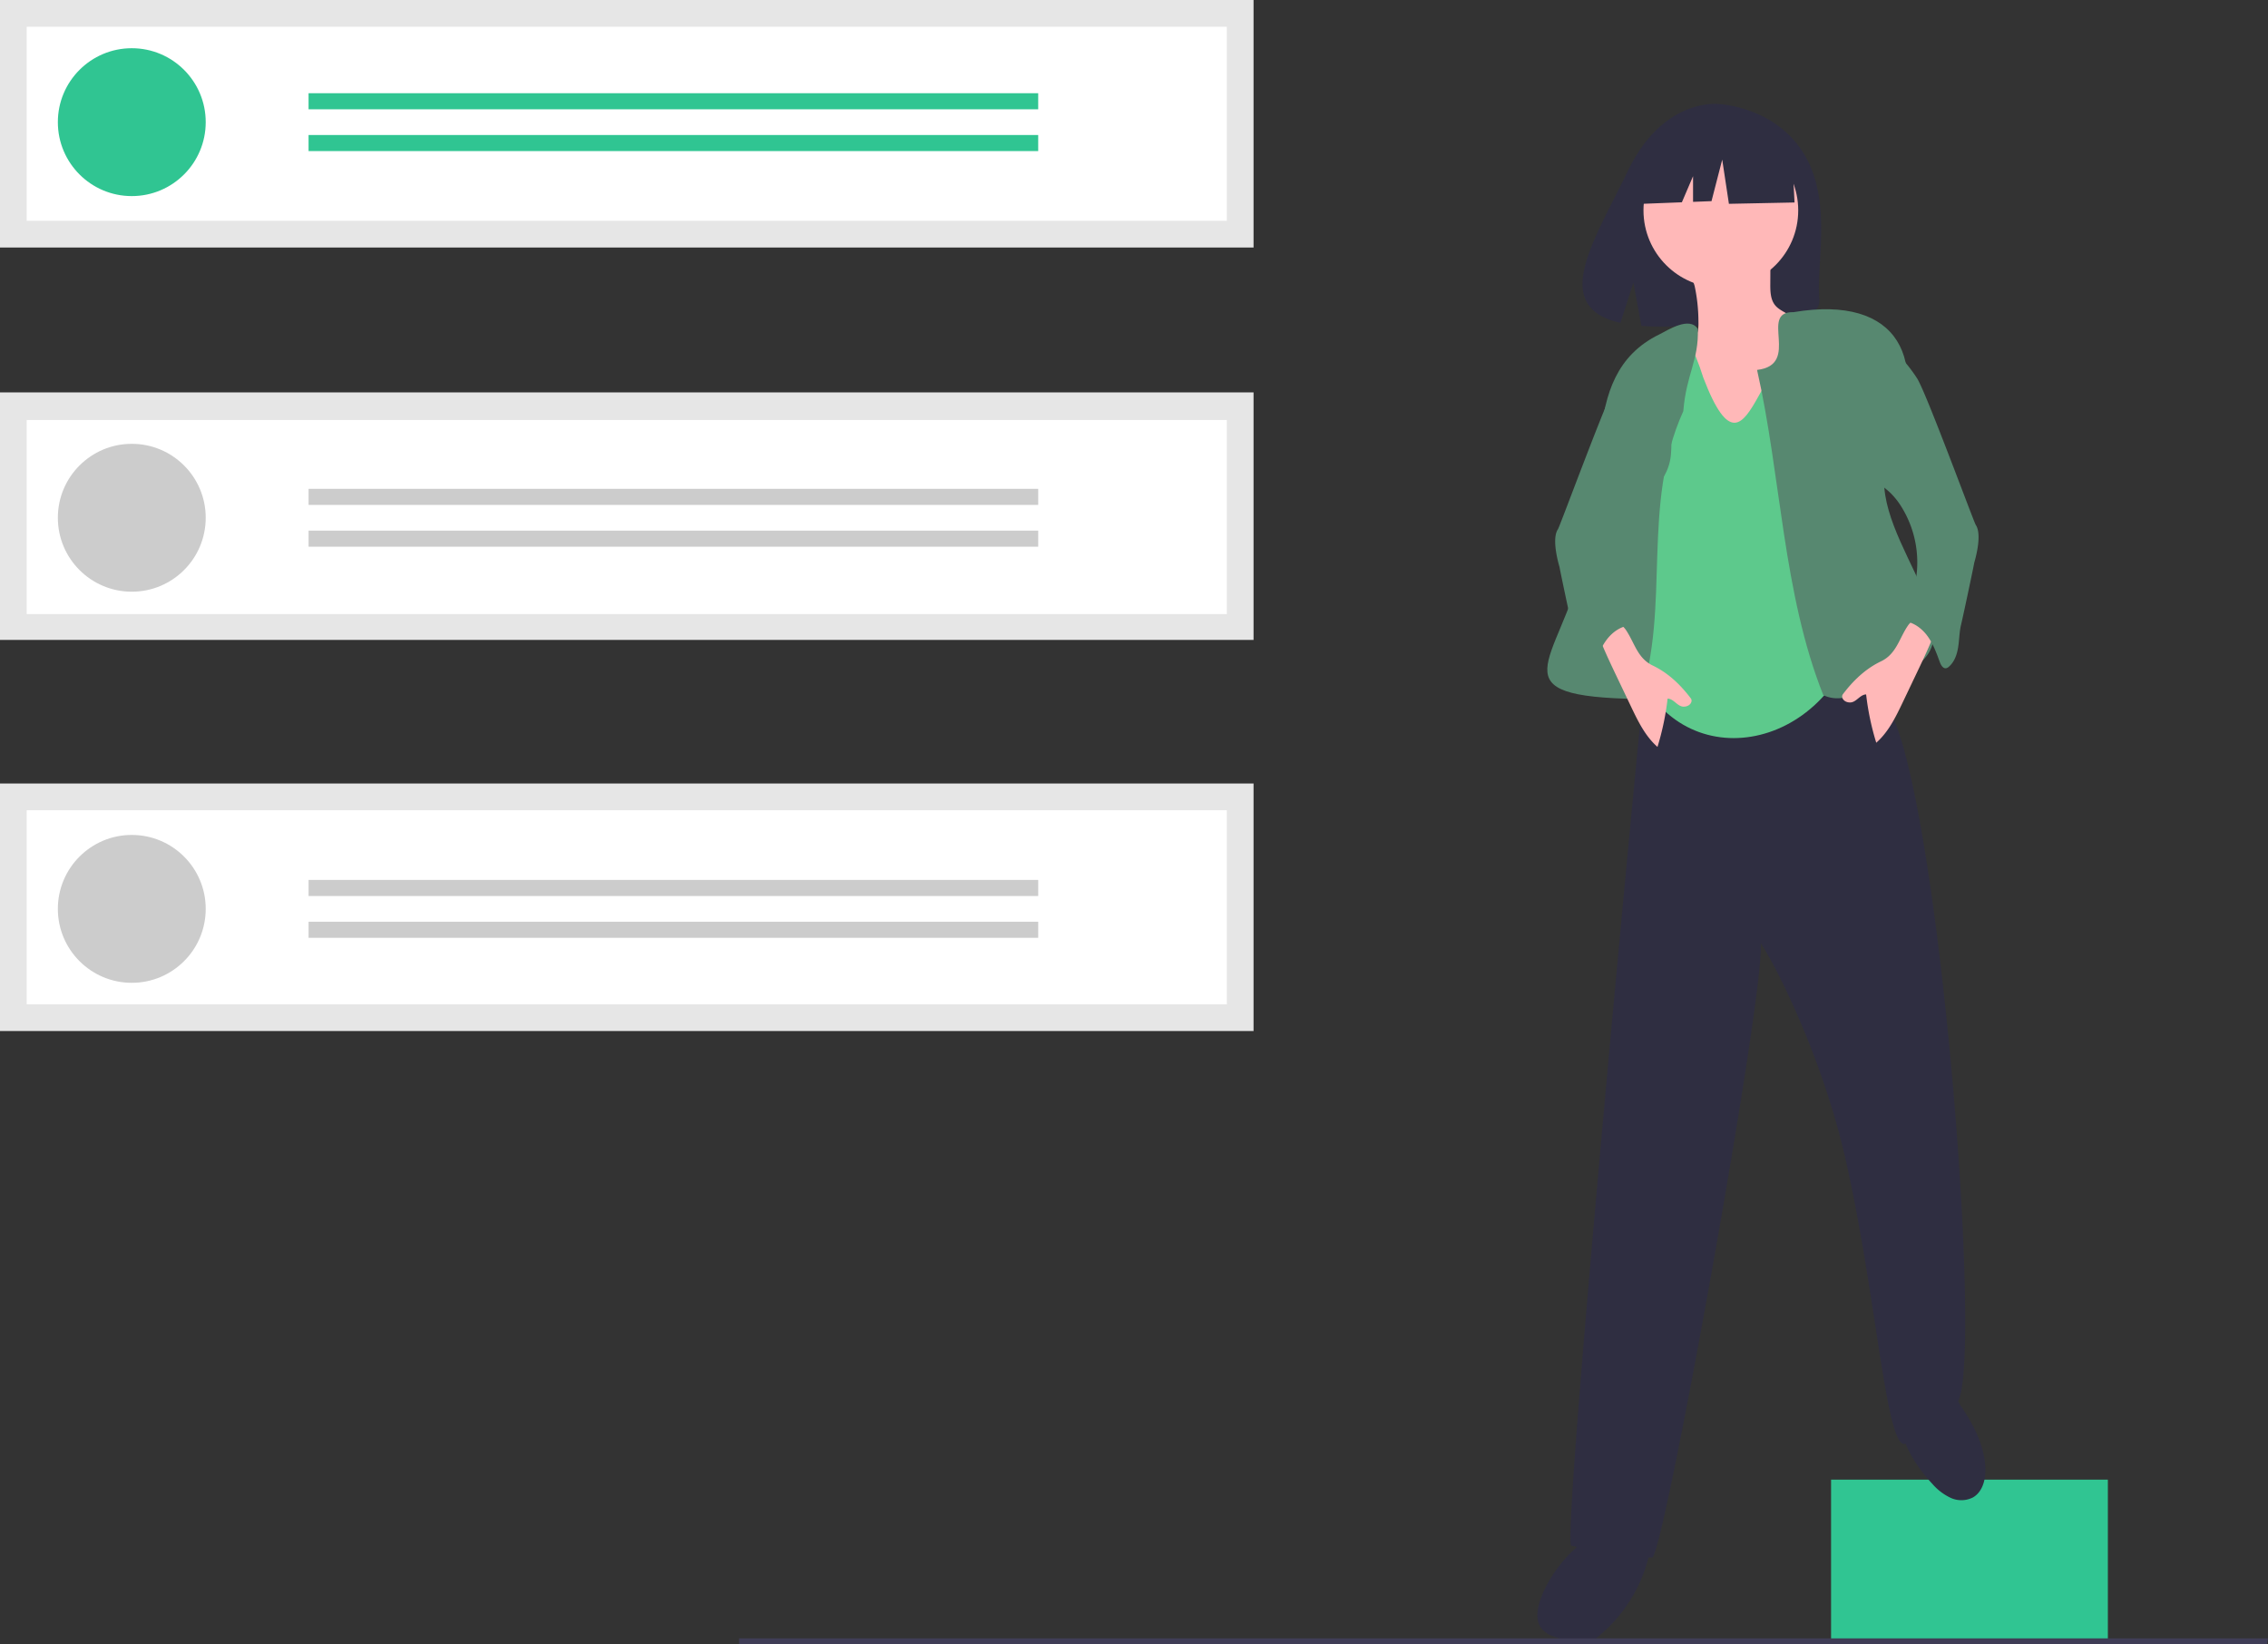 <svg id="Grupo_4" data-name="Grupo 4" xmlns="http://www.w3.org/2000/svg" width="852.182" height="617.73" viewBox="0 0 852.182 617.73">
  <rect x="0" y="0" width="852.182" height="617.73" fill="#333333" stroke="none"/>
  <rect id="Rectángulo_25" data-name="Rectángulo 25" width="104" height="60" transform="translate(688.013 555.912)" fill="#30c592"/>
  <path id="Trazado_145" data-name="Trazado 145" d="M752.362,743.166c-.933,3.175-1.366,6.878.572,9.561a9.655,9.655,0,0,0,4.086,2.993,29.112,29.112,0,0,0,12.985,1.905,6.131,6.131,0,0,0,4.593-1.764,56.587,56.587,0,0,0,19.575-33.393,3.166,3.166,0,0,0-.1-2.049,3.247,3.247,0,0,0-1.364-1.156,30.654,30.654,0,0,0-7.31-3.338C771.317,712.29,755.85,731.3,752.362,743.166Z" transform="translate(-173.909 -141.135)" fill="#2f2e41"/>
  <path id="Trazado_146" data-name="Trazado 146" d="M900,698.668a20.733,20.733,0,0,0,6.844,5.212,9.608,9.608,0,0,0,8.364-.142c3.873-2.2,4.97-7.328,4.661-11.775-.572-8.223-4.5-15.633-9.014-22.351-1.428-2.125-4.59-8.451-7.365-8.529-1.318-.037-6.248,4.742-7.587,5.652-4.894,3.323-8.283,5.7-7.265,12.08C889.778,685.93,895.216,693.545,900,698.668Z" transform="translate(-173.909 -141.135)" fill="#2f2e41"/>
  <path id="Trazado_147" data-name="Trazado 147" d="M857.1,358.558c-20.833-1.615-40.732-1.017-61.6-2.088-1.753-.09-.908,19.986-2.725,30.888-.934,5.6-32.348,333.837-28.449,334.5a259.053,259.053,0,0,0,30.331,4.492c4.133.364,42.663-213.506,40.817-230.887,5.045,7.4,22.812,41.559,31.8,80.854,11.854,51.846,15.344,110.489,22.712,107.2A44.138,44.138,0,0,1,908.589,668.8c12.178-4.53-7.558-253.924-28.41-265.389-.257-7.3-.524-14.778-3.275-21.544C873.023,372.322,865.368,364.7,857.1,358.558Z" transform="translate(-173.909 -141.135)" fill="#2f2e41"/>
  <path id="Trazado_148" data-name="Trazado 148" d="M851.787,617.73H277.706v-2.182H852.182Z" fill="#3f3d56"/>
  <rect id="Rectángulo_26" data-name="Rectángulo 26" width="471.013" height="92.995" transform="translate(0 294.368)" fill="#e6e6e6"/>
  <rect id="Rectángulo_27" data-name="Rectángulo 27" width="471.013" height="92.995" transform="translate(0 147.426)" fill="#e6e6e6"/>
  <rect id="Rectángulo_28" data-name="Rectángulo 28" width="471.013" height="92.995" fill="#e6e6e6"/>
  <path id="Trazado_149" data-name="Trazado 149" d="M183.95,224.089H634.881V151.176H183.95Z" transform="translate(-173.909 -141.135)" fill="#fff"/>
  <path id="Trazado_150" data-name="Trazado 150" d="M183.95,371.839H634.881V298.927H183.95Z" transform="translate(-173.909 -141.135)" fill="#fff"/>
  <path id="Trazado_151" data-name="Trazado 151" d="M183.95,518.457H634.881V445.545H183.95Z" transform="translate(-173.909 -141.135)" fill="#fff"/>
  <circle id="Elipse_1" data-name="Elipse 1" cx="27.778" cy="27.778" r="27.778" transform="translate(21.739 18.116)" fill="#30c592"/>
  <rect id="Rectángulo_29" data-name="Rectángulo 29" width="274.154" height="6.039" transform="translate(115.942 35.024)" fill="#30c592"/>
  <rect id="Rectángulo_30" data-name="Rectángulo 30" width="274.154" height="6.039" transform="translate(115.942 50.724)" fill="#30c592"/>
  <circle id="Elipse_2" data-name="Elipse 2" cx="27.778" cy="27.778" r="27.778" transform="translate(21.739 166.749)" fill="#ccc"/>
  <rect id="Rectángulo_31" data-name="Rectángulo 31" width="274.154" height="6.039" transform="translate(115.942 183.658)" fill="#ccc"/>
  <rect id="Rectángulo_32" data-name="Rectángulo 32" width="274.154" height="6.039" transform="translate(115.942 199.358)" fill="#ccc"/>
  <circle id="Elipse_3" data-name="Elipse 3" cx="27.778" cy="27.778" r="27.778" transform="translate(21.739 313.692)" fill="#ccc"/>
  <rect id="Rectángulo_33" data-name="Rectángulo 33" width="274.154" height="6.039" transform="translate(115.942 330.6)" fill="#ccc"/>
  <rect id="Rectángulo_34" data-name="Rectángulo 34" width="274.154" height="6.039" transform="translate(115.942 346.301)" fill="#ccc"/>
  <path id="Trazado_152" data-name="Trazado 152" d="M851.966,199.351c-10.812-18.27-32.2-19.121-32.2-19.121s-20.845-2.666-34.217,25.16c-12.464,25.935-29.665,50.976-2.769,57.048l4.858-15.121,3.008,16.247a105.241,105.241,0,0,0,11.508.2c28.8-.93,56.234.272,55.351-10.064C856.327,239.955,862.369,216.93,851.966,199.351Z" transform="translate(-173.909 -141.135)" fill="#2f2e41"/>
  <path id="Trazado_153" data-name="Trazado 153" d="M812.077,261.6c.052,2.056.037,4.225-.985,6.011-2.026,3.539-6.971,4.069-9.946,6.859-3.128,2.934-3.482,7.695-3.631,11.98-.156,4.481-.288,9.109,1.347,13.284a32.292,32.292,0,0,0,3.773,6.482q2.724,3.927,5.5,7.819a33.762,33.762,0,0,0,3.293,4.132c3.313,3.374,7.857,5.242,12.394,6.575,2.931.861,6.1,1.532,9,.6a17.24,17.24,0,0,0,5.237-3.22,28.06,28.06,0,0,0,5.927-5.745c2.442-3.543,3.118-7.978,3.625-12.251a264.36,264.36,0,0,0,1.743-38.084,9.333,9.333,0,0,0-.727-4.046c-1.506-2.941-5.541-3.569-7.666-6.1-1.817-2.163-1.892-5.25-1.876-8.075l.039-7.192a3.013,3.013,0,0,0-.349-1.752,2.968,2.968,0,0,0-2.063-.963A69.55,69.55,0,0,0,823.182,237c-3.672.112-10.718-.2-13.893,1.85-2.882,1.856.726,6.984,1.394,9.864a64.266,64.266,0,0,1,1.394,12.883Z" transform="translate(-173.909 -141.135)" fill="#ffb8b8"/>
  <circle id="Elipse_4" data-name="Elipse 4" cx="29.071" cy="29.071" r="29.071" transform="translate(617.525 49.97)" fill="#ffb8b8"/>
  <path id="Trazado_154" data-name="Trazado 154" d="M813.922,283.047c-15-47.548-22.909,19.237-32.369,37.473.088,12.573.429,47.347,3.369,60.527,11.423,51.2,67.99,47.182,85,4,9.061-23-11.04-80.012-10.359-106.612C834.653,253.194,833.116,333.272,813.922,283.047Z" transform="translate(-173.909 -141.135)" fill="#5dc98c"/>
  <path id="Trazado_155" data-name="Trazado 155" d="M797.452,266.738c-32.511,15.8-17,58.255-28.785,86.039-9.412,38.119-33.348,50.105,21.38,50.993,11.792-34.842.274-72.689,16.352-108.167,1.107-13.9,5.873-19.121,5.451-30.888C808.7,259.831,800.53,265.225,797.452,266.738Z" transform="translate(-173.909 -141.135)" fill="#578870"/>
  <path id="Trazado_156" data-name="Trazado 156" d="M673.276,56.455,652.142,45.384l-29.185,4.529-6.038,26.67L631.95,76l4.2-9.8v9.636l6.935-.266,4.027-15.6,2.515,16.606,24.657-.5Z" fill="#2f2e41"/>
  <path id="Trazado_157" data-name="Trazado 157" d="M834.113,280.12c16.734-1.953.419-22.049,13.7-21.707,39.771-6.689,51.669,17.944,36.544,52.324-13.865,27.538,35.18,66.221,7.781,81.63-9.724,3.569-23.647,14.8-33.151,9.909C843.732,363.928,843.18,320.113,834.113,280.12Z" transform="translate(-173.909 -141.135)" fill="#578870"/>
  <path id="Trazado_158" data-name="Trazado 158" d="M880.688,389.6c-5.826,2.786-10.435,7.217-14.335,12.365-.826,1.09.282,3.122,2.756,3.089,2.3-.031,3.677-2.983,5.98-3.014a99.968,99.968,0,0,0,3.806,18.145c4.593-4.033,7.343-9.711,9.974-15.228l5.2-10.905c1.909-4,3.82-8.009,5.541-12.1a8.727,8.727,0,0,0,.853-3.049c.227-7.035-6.71-7.078-9.7-2.675C887.49,381.042,886.471,386.829,880.688,389.6Z" transform="translate(-173.909 -141.135)" fill="#ffb8b8"/>
  <path id="Trazado_159" data-name="Trazado 159" d="M881.884,268.643c4.447,4.621,8.926,9.281,12.378,14.686s21.31,54.014,22.034,55.045c2.578,3.8-.433,13.64-.585,14.2-.3,1.766-4.024,19.4-4.957,23.3-.653,2.725-.645,5.563-1.072,8.333s-1.389,5.618-3.523,7.435a2.208,2.208,0,0,1-.97.543c-1.183.231-1.989-1.138-2.4-2.27-1.29-3.526-2.592-7.12-4.866-10.106s-5.721-5.326-9.475-5.315a5.055,5.055,0,0,1,.367-4.613c.752-1.419,1.855-2.621,2.685-4a18.388,18.388,0,0,0,2.112-6.036,39.606,39.606,0,0,0-5.229-28.25,27.049,27.049,0,0,0-4.364-5.455c-1.833-1.718-3.978-3.1-5.67-4.955a19.373,19.373,0,0,1-4.512-10.947,57.718,57.718,0,0,1,.318-12.01c.761-7.9,1.739-15.813,2.868-23.67a8.826,8.826,0,0,1,.783-2.956C878.689,269.954,880.187,269.44,881.884,268.643Z" transform="translate(-173.909 -141.135)" fill="#578870"/>
  <path id="Trazado_160" data-name="Trazado 160" d="M784.824,377.8c-2.991-4.4-9.928-4.36-9.7,2.675a8.729,8.729,0,0,0,.853,3.049c1.721,4.088,3.632,8.094,5.541,12.1l5.2,10.905c2.631,5.517,5.381,11.194,9.974,15.228a99.979,99.979,0,0,0,3.806-18.145c2.3.031,3.677,2.983,5.98,3.014,2.474.033,3.581-2,2.756-3.089-3.9-5.148-8.509-9.579-14.335-12.365C789.115,388.408,788.1,382.62,784.824,377.8Z" transform="translate(-173.909 -141.135)" fill="#ffb8b8"/>
  <path id="Trazado_161" data-name="Trazado 161" d="M797.784,273.186a8.829,8.829,0,0,1,.783,2.956c1.129,7.857,2.107,15.77,2.868,23.671a57.722,57.722,0,0,1,.318,12.01,19.374,19.374,0,0,1-4.512,10.947c-1.692,1.857-3.837,3.238-5.67,4.955a27.05,27.05,0,0,0-4.364,5.454,39.606,39.606,0,0,0-5.229,28.25,18.39,18.39,0,0,0,2.112,6.036c.83,1.375,1.932,2.577,2.685,4a5.055,5.055,0,0,1,.368,4.613c-3.754-.011-7.2,2.328-9.475,5.315s-3.576,6.581-4.866,10.106c-.414,1.132-1.22,2.5-2.4,2.27a2.207,2.207,0,0,1-.97-.543c-2.133-1.817-3.1-4.666-3.523-7.435s-.419-5.607-1.072-8.333c-.933-3.895-4.659-21.531-4.957-23.3-.152-.563-3.164-10.4-.585-14.2.724-1.031,18.581-49.64,22.034-55.045s7.931-10.065,12.378-14.686C795.4,271.019,796.9,271.533,797.784,273.186Z" transform="translate(-173.909 -141.135)" fill="#578870"/>
</svg>
